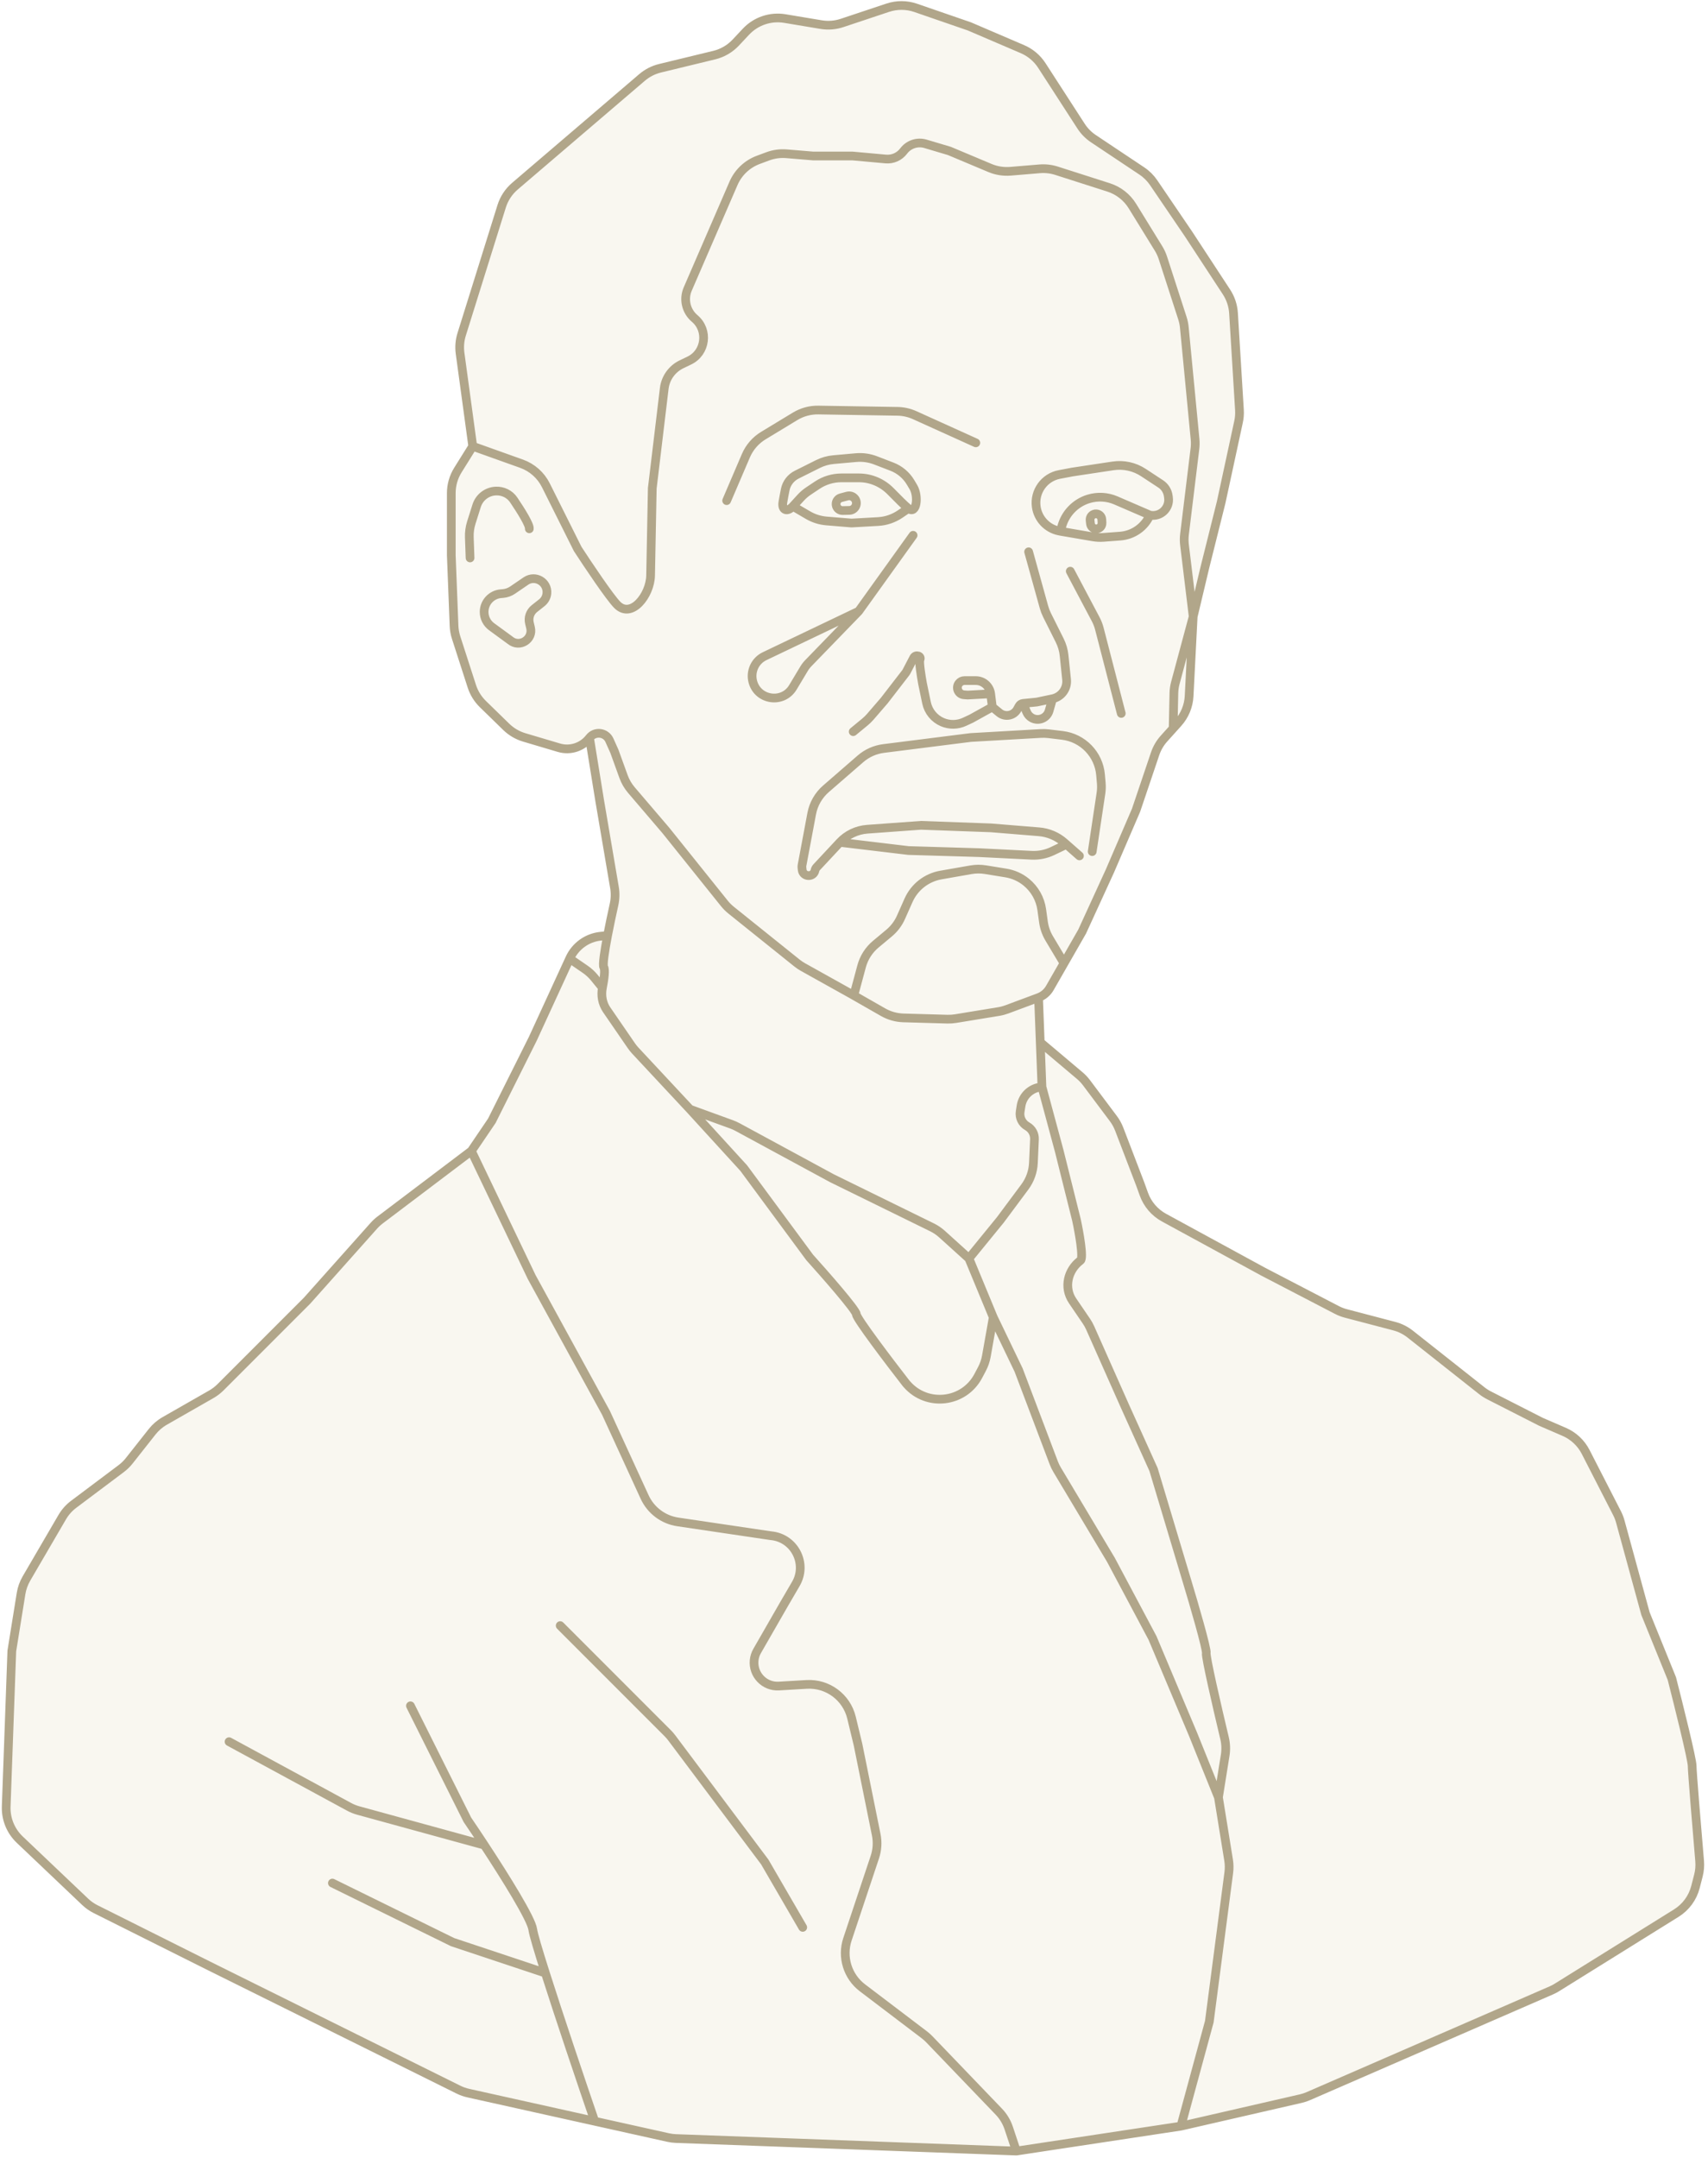 <svg width="392" height="495" viewBox="0 0 392 495" fill="none" xmlns="http://www.w3.org/2000/svg">
<path d="M108.499 102.37L105.59 81.033C105.392 79.579 105.516 78.1 105.953 76.699L115.132 47.327C115.694 45.532 116.75 43.931 118.179 42.709L147.35 17.773C148.545 16.752 149.964 16.026 151.491 15.656L163.926 12.641C165.818 12.183 167.535 11.182 168.866 9.762L171.192 7.281C173.479 4.842 176.833 3.707 180.131 4.257L188.455 5.644C190.064 5.912 191.714 5.783 193.261 5.267L203.741 1.774C205.827 1.078 208.085 1.09 210.163 1.807L222.476 6.052L234.658 11.273C236.484 12.056 238.035 13.364 239.114 15.032L248.106 28.928C248.848 30.075 249.817 31.058 250.954 31.816L262.054 39.216C263.127 39.931 264.051 40.847 264.776 41.913L272.775 53.676L281.488 66.974C282.441 68.429 282.998 70.107 283.104 71.843L284.463 94.037C284.519 94.951 284.449 95.868 284.256 96.762L280.267 115.213L276.521 130.195L273.845 141.432L272.911 159.674C272.794 161.965 271.892 164.147 270.357 165.852L269.248 167.084L267.148 169.418C266.237 170.43 265.542 171.618 265.107 172.908L260.738 185.845L254.743 199.77L248.36 213.696L244.202 220.949L240.943 226.633C240.362 227.647 239.444 228.425 238.35 228.833L238.743 239.079L247.812 246.729C248.39 247.216 248.911 247.767 249.364 248.372L255.526 256.588C256.082 257.329 256.532 258.144 256.864 259.009L261.718 271.673L262.526 273.917C263.356 276.221 265.001 278.14 267.152 279.311L289.887 291.694L306.821 300.491C307.48 300.833 308.175 301.101 308.894 301.289L319.991 304.2C321.325 304.55 322.572 305.172 323.654 306.027L340.092 319.015C340.609 319.424 341.166 319.781 341.754 320.08L353.674 326.148L358.995 328.449C361.124 329.37 362.866 331.001 363.925 333.065L371.126 347.108C371.441 347.722 371.691 348.367 371.874 349.032L377.652 370.147L383.705 385.046C385.257 391.099 388.361 403.577 388.361 405.067C388.361 406.448 389.428 419.273 390.079 426.886C390.174 428.01 390.08 429.138 389.799 430.23L389.127 432.846C388.486 435.337 386.909 437.486 384.725 438.846L357.323 455.896C356.909 456.154 356.476 456.381 356.028 456.575L300.281 480.823C299.716 481.069 299.13 481.262 298.529 481.4L271.03 487.711L233.268 493.426L155.133 490.555C154.527 490.532 153.923 490.455 153.331 490.323L136.488 486.58L107.485 480.135C106.698 479.96 105.935 479.691 105.212 479.332L47.729 450.828L21.956 437.942C21.072 437.5 20.258 436.929 19.541 436.248L4.529 421.986C2.45 420.012 1.319 417.24 1.423 414.375L2.712 378.704L4.835 365.537C5.031 364.322 5.45 363.153 6.07 362.09L14.278 348.02C14.951 346.866 15.848 345.86 16.916 345.059L27.809 336.888C28.5 336.37 29.122 335.764 29.657 335.085L34.91 328.433C35.704 327.427 36.684 326.583 37.797 325.947L48.502 319.83C49.274 319.389 49.983 318.847 50.612 318.218L70.479 298.351L85.802 281.171C86.235 280.685 86.715 280.243 87.235 279.85L108.181 264.017L112.878 257.095L122.272 238.307L130.741 219.891C132.032 217.032 134.747 215.076 137.867 214.757L139.442 214.596C139.898 212.218 140.444 209.645 140.919 207.512C141.206 206.221 141.247 204.887 141.025 203.584L137.636 183.675L135.298 169.249C133.647 171.382 130.856 172.281 128.271 171.514L120.318 169.153C118.765 168.692 117.347 167.86 116.186 166.729L110.828 161.508C109.662 160.372 108.791 158.969 108.29 157.42L104.683 146.253C104.402 145.384 104.242 144.481 104.206 143.568L103.575 127.371L103.575 113.12C103.575 111.247 104.101 109.412 105.094 107.823L108.499 102.37Z" fill="#E5D7B6" fill-opacity="0.2"/>
<path d="M108.499 102.37L119.698 106.37C122.126 107.237 124.126 109.009 125.279 111.315L132.578 125.915C134.897 129.482 139.962 137.045 141.674 138.757V138.757C144.902 141.984 149.229 136.577 149.317 132.014L149.702 112.002L152.449 89.104C152.738 86.702 154.233 84.613 156.414 83.566L158.199 82.709C161.994 80.888 162.645 75.757 159.425 73.045V73.045C157.465 71.395 156.821 68.654 157.839 66.303L168.341 42.068C169.423 39.57 171.477 37.622 174.029 36.672L176.196 35.866C177.574 35.353 179.048 35.15 180.514 35.272L186.626 35.782H195.658L203.282 36.475C204.877 36.62 206.433 35.928 207.394 34.647V34.647C208.552 33.102 210.551 32.442 212.402 32.992L217.891 34.624L227.21 38.538C228.695 39.162 230.308 39.417 231.913 39.284L238.603 38.726C239.913 38.617 241.23 38.767 242.482 39.167L254.433 42.992C256.706 43.719 258.644 45.236 259.897 47.267L265.893 56.991C266.313 57.671 266.649 58.399 266.895 59.159L271.369 72.972C271.592 73.662 271.74 74.374 271.809 75.096L274.276 100.75C274.345 101.471 274.336 102.198 274.248 102.917L271.852 122.567C271.754 123.369 271.754 124.179 271.851 124.981L273.845 141.432M108.499 102.37L105.59 81.033C105.392 79.579 105.516 78.1 105.953 76.699L115.132 47.327C115.694 45.532 116.75 43.931 118.179 42.709L147.35 17.773C148.545 16.752 149.964 16.026 151.491 15.656L163.926 12.641C165.818 12.183 167.535 11.182 168.866 9.762L171.192 7.281C173.478 4.842 176.833 3.707 180.131 4.257L188.455 5.644C190.064 5.912 191.714 5.783 193.261 5.267L203.741 1.774C205.827 1.078 208.085 1.09 210.163 1.807L222.476 6.052L234.658 11.273C236.483 12.056 238.035 13.364 239.114 15.032L248.106 28.928C248.848 30.075 249.817 31.058 250.954 31.816L262.054 39.216C263.127 39.931 264.051 40.847 264.776 41.913L272.775 53.676L281.488 66.974C282.441 68.429 282.998 70.107 283.104 71.843L284.463 94.037C284.519 94.951 284.449 95.868 284.256 96.762L280.267 115.213L276.521 130.195L273.845 141.432M108.499 102.37L105.094 107.823C104.101 109.412 103.575 111.247 103.575 113.12L103.575 127.371L104.206 143.568C104.242 144.481 104.402 145.384 104.683 146.253L108.29 157.42C108.791 158.969 109.662 160.372 110.828 161.508L116.186 166.729C117.347 167.86 118.765 168.692 120.318 169.153L128.271 171.514C130.856 172.281 133.647 171.382 135.298 169.249V169.249M273.845 141.432L272.911 159.674C272.794 161.965 271.892 164.147 270.357 165.852L269.248 167.084M273.845 141.432L269.758 156.626C269.548 157.406 269.433 158.209 269.416 159.016L269.248 167.084M263.922 118.164V118.164C266.341 118.648 268.514 116.602 268.177 114.158L268.119 113.734C267.966 112.622 267.339 111.631 266.401 111.014L262.424 108.401C260.365 107.047 257.877 106.502 255.44 106.87L246.123 108.276L243.14 108.84C239.686 109.494 237.349 112.739 237.824 116.222V116.222C238.205 119.012 240.312 121.254 243.073 121.806L243.404 121.872M263.922 118.164L256.115 114.793C254.133 113.937 251.911 113.811 249.844 114.437V114.437C246.77 115.369 244.41 117.848 243.631 120.965L243.404 121.872M263.922 118.164V118.164C262.704 120.905 260.079 122.754 257.089 122.978L253.282 123.264C252.468 123.325 251.649 123.286 250.845 123.148L243.404 121.872M208.474 116.637V116.637C210.391 118.129 210.869 113.82 209.627 111.733L208.984 110.653C208.004 109.006 206.498 107.736 204.709 107.048L200.943 105.6C199.518 105.052 197.985 104.837 196.464 104.973L191.301 105.434C190.054 105.545 188.839 105.89 187.718 106.45L182.86 108.879C181.505 109.557 180.522 110.805 180.221 112.29C180.032 113.226 179.841 114.23 179.682 115.169C179.362 117.059 180.682 117.553 181.973 116.136V116.136M208.474 116.637C207.761 116.083 206.077 114.409 204.439 112.729C202.516 110.758 199.89 109.615 197.136 109.615H193.11C191.136 109.615 189.206 110.2 187.563 111.295L185.583 112.615C184.907 113.066 184.288 113.597 183.74 114.198L181.973 116.136M208.474 116.637L206.585 117.921C205.086 118.941 203.338 119.534 201.527 119.636L195.433 119.981L189.666 119.501C188.179 119.377 186.738 118.921 185.45 118.168L181.973 116.136M209.567 122.791L197.069 140.211M197.069 140.211L185.524 152.117C185.143 152.51 184.808 152.946 184.526 153.415L181.975 157.667C179.685 161.483 173.935 160.678 172.782 156.38V156.38C172.152 154.033 173.286 151.57 175.479 150.523L197.069 140.211ZM223.958 101.583L209.939 95.241C208.694 94.677 207.347 94.376 205.981 94.353L187.832 94.056C185.949 94.025 184.096 94.526 182.485 95.502L175.197 99.919C173.412 101.001 172.011 102.614 171.189 104.532L166.772 114.838M236.077 126.578L239.605 139.28C239.777 139.899 240.008 140.501 240.296 141.076L243.214 146.913C243.753 147.991 244.093 149.157 244.217 150.356L244.787 155.869C245.002 157.947 243.613 159.853 241.568 160.283V160.283M227.745 162.177L229.356 163.495C230.683 164.581 232.67 164.193 233.491 162.688L233.887 161.962C234.072 161.622 234.413 161.396 234.798 161.358V161.358M227.745 162.177L227.366 159.147M227.745 162.177L222.883 164.869L221.351 165.58C219.749 166.322 217.907 166.349 216.283 165.653V165.653C214.415 164.853 213.056 163.19 212.642 161.2L211.722 156.77C211.426 155.157 210.892 151.811 211.129 151.337V151.337C211.565 150.467 210.142 150.026 209.693 150.889L208.035 154.073C207.991 154.159 207.939 154.24 207.88 154.316L202.931 160.721L199.733 164.424C199.363 164.852 198.958 165.248 198.522 165.607L195.819 167.833M227.366 159.147V159.147C227.15 157.416 225.678 156.117 223.934 156.117H221.364C220.851 156.117 220.368 156.359 220.06 156.769V156.769C219.288 157.799 219.958 159.275 221.241 159.372L222.093 159.437L227.366 159.147ZM234.798 161.358L237.97 161.041L241.568 160.283M234.798 161.358L235.624 163.34C235.864 163.915 236.292 164.391 236.839 164.689V164.689C238.378 165.529 240.298 164.725 240.78 163.039L241.568 160.283M269.248 167.084L267.148 169.418C266.237 170.43 265.542 171.618 265.107 172.908L260.738 185.845L254.743 199.77L248.36 213.696L244.202 220.949M247.743 196.328L244.749 193.699M250.67 195.344L252.676 181.974C252.792 181.197 252.817 180.408 252.749 179.624L252.586 177.75C252.176 173.034 248.515 169.252 243.815 168.688L240.643 168.307C240.058 168.237 239.469 168.218 238.881 168.252L222.8 169.171L202.787 171.699C200.825 171.947 198.98 172.771 197.486 174.068L189.564 180.943C187.86 182.422 186.706 184.434 186.29 186.652L184.066 198.513C184.039 198.662 184.032 198.814 184.048 198.964L184.103 199.51C184.277 201.209 186.706 201.332 187.05 199.66V199.66C187.105 199.391 187.234 199.143 187.421 198.942L192.76 193.222M192.76 193.222V193.222C194.401 191.463 196.646 190.389 199.045 190.215L211.378 189.318L227.443 189.902L238.457 190.801C240.599 190.976 242.627 191.836 244.242 193.254L244.749 193.699M192.76 193.222L208.502 195.102L224.739 195.587L236.751 196.187C238.411 196.27 240.065 195.939 241.564 195.222L244.749 193.699M195.948 228.34L195.366 228.008L184.302 221.841C183.814 221.569 183.349 221.256 182.913 220.906L167.791 208.774C167.222 208.317 166.705 207.8 166.248 207.231L152.816 190.487L144.907 181.232C144.126 180.317 143.516 179.27 143.107 178.139L141.004 172.33L139.867 169.794C139.038 167.946 136.538 167.648 135.298 169.249V169.249M195.948 228.34L202.67 232.182C204.097 232.997 205.702 233.448 207.345 233.495L217.424 233.783C218.061 233.801 218.698 233.758 219.327 233.655L229.219 232.034C229.858 231.929 230.485 231.762 231.092 231.536L238.35 228.833M195.948 228.34L197.743 221.667C198.278 219.678 199.415 217.902 200.998 216.583L204.046 214.043C205.223 213.062 206.159 211.823 206.782 210.422L208.519 206.513C209.872 203.47 212.65 201.3 215.929 200.725L222.834 199.514C223.935 199.321 225.06 199.313 226.163 199.492L230.863 200.254C232.567 200.531 234.169 201.248 235.511 202.334V202.334C237.465 203.916 238.745 206.182 239.091 208.672L239.485 211.51C239.669 212.837 240.118 214.113 240.805 215.263L244.202 220.949M244.202 220.949L240.943 226.633C240.362 227.647 239.444 228.425 238.35 228.833V228.833M121.481 121.298C121.622 120.455 119.631 117.24 117.893 114.67C116.985 113.326 115.436 112.577 113.816 112.639V112.639C111.777 112.718 110.008 114.068 109.393 116.013L108.171 119.884C107.827 120.973 107.672 122.112 107.713 123.252L107.882 127.983M135.298 169.249L137.636 183.675L141.025 203.584C141.247 204.887 141.206 206.221 140.919 207.512C140.444 209.645 139.898 212.218 139.442 214.596M158.356 254.446L145.827 241.022C145.489 240.66 145.178 240.273 144.897 239.865L139.237 231.631C138.22 230.153 137.915 228.31 138.263 226.55V226.55M158.356 254.446L170.694 267.948L185.826 288.435C189.395 292.392 196.535 300.54 196.535 301.472C196.535 302.403 204.139 312.413 207.942 317.302L208.153 317.543C212.768 322.818 221.237 321.831 224.517 315.637L225.367 314.031C225.853 313.113 226.193 312.125 226.375 311.103L227.963 302.17M158.356 254.446L167.904 257.918C168.366 258.086 168.816 258.289 169.249 258.523L190.947 270.276L213.899 281.532C214.735 281.941 215.509 282.466 216.199 283.089L222.375 288.668M227.963 302.17L222.375 288.668M227.963 302.17L233.783 314.275L241.85 335.564C242.058 336.114 242.315 336.646 242.618 337.151L254.967 357.809L264.512 375.734L273.824 397.85L279.644 412.284M222.375 288.668L229.592 279.821L235.21 272.272C236.404 270.668 237.089 268.743 237.178 266.746L237.418 261.341C237.473 260.111 236.831 258.954 235.757 258.35V258.35C234.57 257.683 233.922 256.347 234.132 255.001L234.337 253.694C234.697 251.39 236.555 249.611 238.874 249.354L239.137 249.325M239.137 249.325L243.095 263.991L247.052 279.821C247.673 282.692 248.728 288.574 247.983 289.133V289.133C245.035 291.344 244.101 295.363 246.175 298.409L249.339 303.056C249.676 303.551 249.968 304.075 250.211 304.622L258.226 322.656L264.745 337.09L272.427 362.698C273.979 367.819 277.037 378.295 276.85 379.226C276.681 380.075 279.334 391.558 281.039 398.698C281.346 399.984 281.399 401.317 281.19 402.623L279.644 412.284M239.137 249.325L238.743 239.079M279.644 412.284L281.971 426.671C282.126 427.628 282.141 428.603 282.015 429.564L277.549 463.733L271.03 487.711M238.35 228.833L238.743 239.079M238.743 239.079L247.812 246.729C248.39 247.216 248.911 247.767 249.364 248.372L255.526 256.588C256.082 257.329 256.532 258.144 256.864 259.009L261.718 271.673L262.526 273.917C263.356 276.221 265.001 278.14 267.152 279.311L289.887 291.694L306.821 300.491C307.48 300.833 308.175 301.101 308.894 301.289L319.991 304.2C321.325 304.55 322.572 305.172 323.654 306.027L340.092 319.015C340.609 319.424 341.166 319.781 341.754 320.08L353.674 326.148L358.995 328.449C361.124 329.37 362.866 331.001 363.925 333.065L371.126 347.108C371.441 347.722 371.691 348.367 371.874 349.032L377.652 370.147L383.705 385.046C385.257 391.099 388.361 403.577 388.361 405.067C388.361 406.448 389.428 419.273 390.079 426.886C390.174 428.01 390.08 429.138 389.799 430.23L389.127 432.846C388.486 435.337 386.909 437.486 384.725 438.846L357.323 455.896C356.909 456.154 356.476 456.381 356.028 456.575L300.281 480.823C299.716 481.069 299.13 481.262 298.529 481.4L271.03 487.711M271.03 487.711L233.268 493.426M139.442 214.596C138.751 218.202 138.27 221.358 138.568 221.854C138.934 222.465 138.653 224.577 138.263 226.55M139.442 214.596L137.867 214.757C134.747 215.076 132.032 217.032 130.741 219.891V219.891M130.741 219.891L134.326 222.356C135.11 222.895 135.813 223.543 136.414 224.28L138.263 226.55M130.741 219.891L122.272 238.307L112.878 257.095L108.181 264.017M108.181 264.017L122.025 292.94L139.082 324.089L147.945 343.39C149.356 346.462 152.223 348.614 155.567 349.109L176.905 352.27V352.27C182.301 352.73 185.377 358.654 182.648 363.332L179.872 368.092L173.77 378.713C173.392 379.37 173.158 380.101 173.082 380.855V380.855C172.753 384.146 175.446 386.951 178.747 386.757L185.122 386.382C189.953 386.097 194.294 389.314 195.43 394.018L196.929 400.229L201.098 420.853C201.444 422.565 201.335 424.338 200.783 425.996L194.497 444.852C193.143 448.915 194.527 453.39 197.938 455.979L212.127 466.749C212.542 467.064 212.932 467.411 213.293 467.787L229.235 484.384C230.263 485.454 231.04 486.741 231.509 488.149L233.268 493.426M108.181 264.017L87.235 279.85C86.715 280.243 86.235 280.685 85.802 281.171L70.479 298.351L50.612 318.218C49.983 318.847 49.274 319.389 48.502 319.83L37.797 325.947C36.684 326.583 35.704 327.427 34.91 328.433L29.657 335.085C29.122 335.764 28.5 336.37 27.809 336.888L16.916 345.059C15.848 345.86 14.951 346.866 14.278 348.02L6.07 362.09C5.45 363.153 5.031 364.322 4.835 365.537L2.712 378.704L1.423 414.375C1.319 417.24 2.45 420.012 4.529 421.986L19.541 436.248C20.258 436.929 21.072 437.5 21.956 437.942L47.729 450.828L105.212 479.332C105.935 479.691 106.698 479.96 107.485 480.135L136.488 486.58M233.268 493.426L155.133 490.555C154.527 490.532 153.923 490.455 153.331 490.323L136.488 486.58M94.199 391.29L107.268 417.429C108.366 419.038 109.717 421.053 111.155 423.242M136.488 486.58C133.455 477.721 128.37 462.651 125.172 452.59M111.155 423.242C116.06 430.708 121.974 440.204 122.274 442.6C122.404 443.645 123.544 447.468 125.172 452.59M111.155 423.242L82.24 415.313C81.502 415.111 80.789 414.824 80.117 414.459L52.57 399.519M125.172 452.59L103.88 445.504L76.288 431.95M128.567 372.895L153.235 397.564C153.57 397.898 153.88 398.256 154.164 398.635L175.52 427.11L184.233 442.115M245.635 131.025L251.469 142.044C251.834 142.734 252.117 143.464 252.313 144.219L257.338 163.65M117.102 146.884V146.884C119.244 148.657 122.41 146.683 121.761 143.979L121.507 142.917C121.21 141.682 121.659 140.387 122.656 139.599L124.353 138.259C125.021 137.732 125.442 136.953 125.517 136.105V136.105C125.746 133.506 122.85 131.81 120.695 133.281L117.663 135.353C116.993 135.81 116.216 136.086 115.408 136.153L114.957 136.191C112.782 136.372 111.109 138.19 111.109 140.373V140.373C111.109 141.712 111.748 142.971 112.83 143.762L117.102 146.884ZM196.526 115.696V115.696C196.389 116.483 195.714 117.063 194.915 117.08L193.412 117.112C192.741 117.127 192.144 116.692 191.951 116.05V116.05C191.709 115.243 192.183 114.396 192.997 114.18L194.45 113.794C195.629 113.481 196.735 114.494 196.526 115.696ZM252.877 119.146L252.919 119.923C252.959 120.682 252.355 121.32 251.594 121.32V121.32C250.921 121.32 250.355 120.817 250.277 120.149L250.186 119.376C250.098 118.634 250.63 117.962 251.372 117.876V117.876C252.146 117.786 252.835 118.367 252.877 119.146Z" stroke="#B1A68A" stroke-width="2" stroke-linecap="round" stroke-linejoin="round"/>
</svg>
